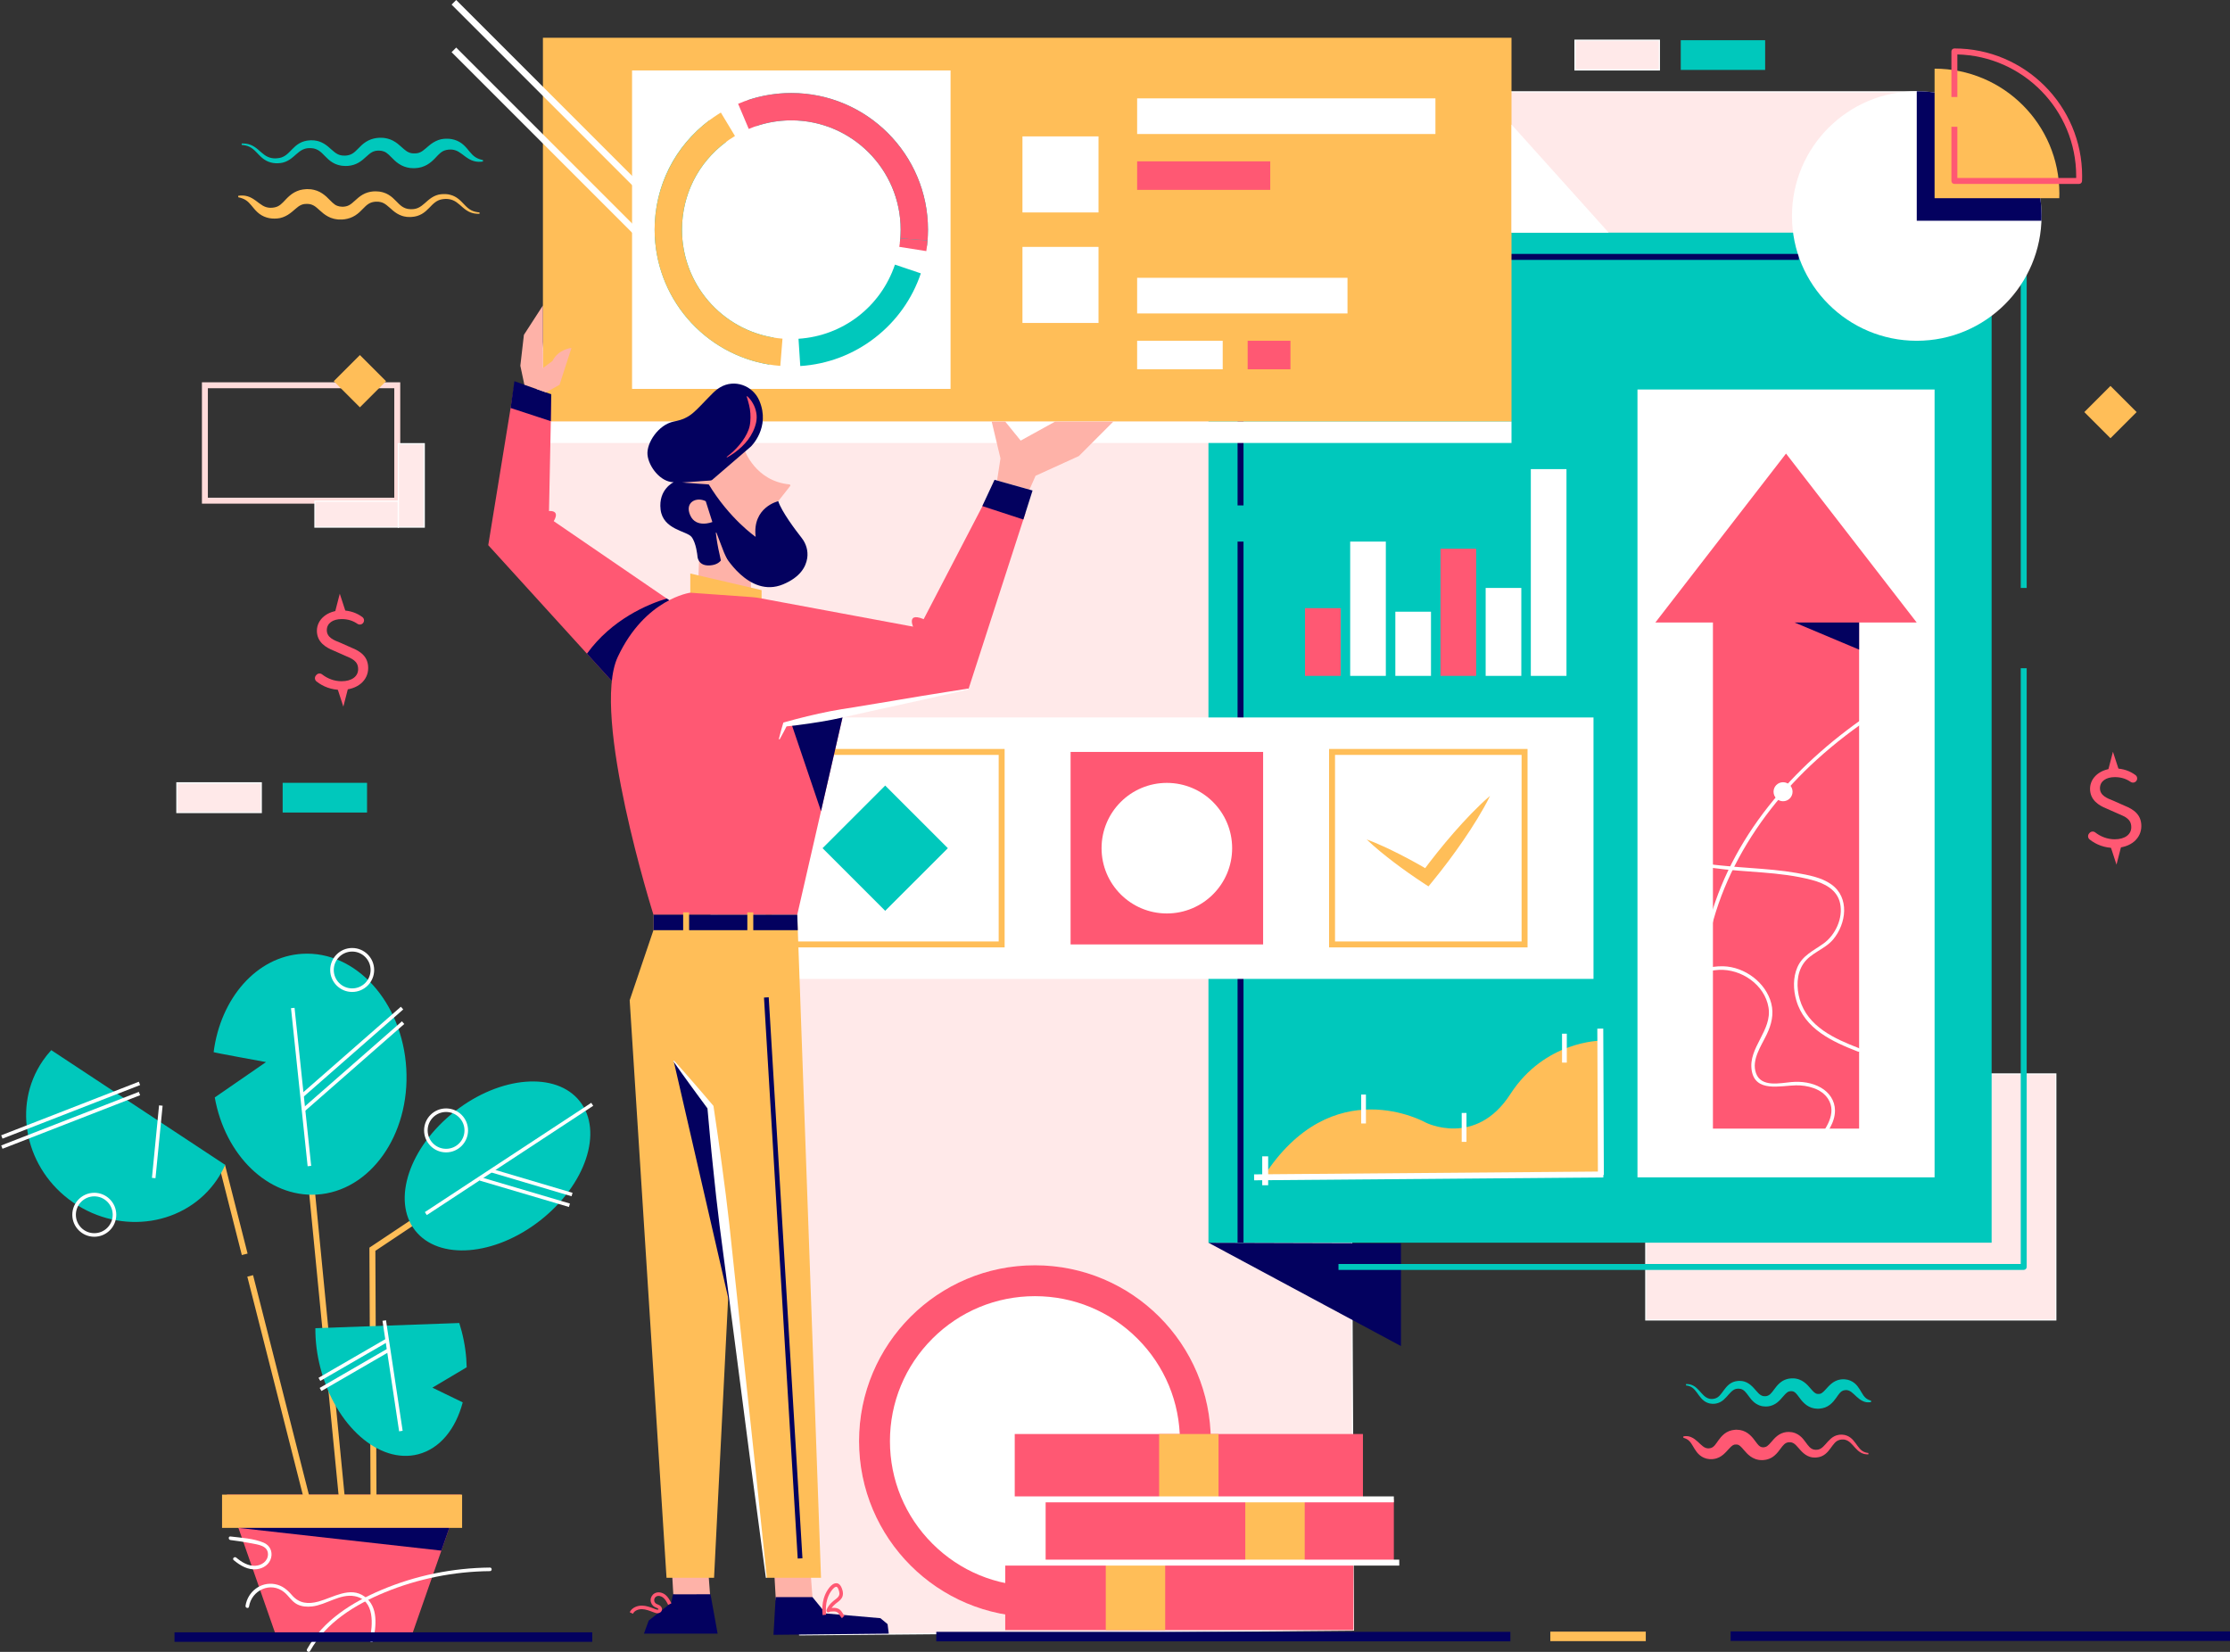 <svg width="864" height="640" viewBox="0 0 864 640" fill="none" xmlns="http://www.w3.org/2000/svg">
<rect x="0" y="0" width="864" height="640" fill="#333333" stroke="none"/>
<g clip-path="url(#clip0_103_247)">
<path d="M159.776 632.938H106.677L87.872 579.072H178.581L159.776 632.938Z" fill="#FF5873"/>
<path d="M96.473 622.491C97.459 616.083 104.872 612.62 110.121 616.884C111.917 618.343 113.004 620.466 115.112 621.561C116.908 622.491 118.976 622.62 120.951 622.395C126.458 621.755 131.781 617.353 137.454 618.431C145.359 619.931 144.425 629.572 143.246 635.396C143.071 636.266 144.402 636.635 144.577 635.764C145.732 630.046 146.699 622.583 141.284 618.596C135.69 614.476 129.027 618.969 123.405 620.498C119.436 621.58 115.923 621.285 113.132 618.048C111.291 615.912 109.366 614.278 106.507 613.762C100.995 612.763 95.971 616.69 95.133 622.123C95 622.993 96.331 623.366 96.464 622.491H96.473Z" fill="white"/>
<path d="M120.141 639.664C126.348 628.559 137.629 621.663 149.099 616.939C162.015 611.621 175.865 608.859 189.826 608.721C190.715 608.712 190.715 607.331 189.826 607.34C175.405 607.478 161.085 610.388 147.796 616C136.336 620.838 125.17 627.836 118.953 638.969C118.521 639.747 119.713 640.442 120.146 639.664H120.141Z" fill="white"/>
<path d="M90.543 604.458C93.08 606.566 96.11 608.403 99.545 607.971C102.077 607.653 104.43 606.087 105.052 603.505C105.646 601.037 104.518 598.698 102.183 597.704C98.315 596.051 93.434 595.793 89.286 595.291C88.406 595.185 88.411 596.567 89.286 596.672C92.025 597.004 94.751 597.423 97.463 597.952C99.978 598.445 103.818 598.841 103.827 602.179C103.831 604.84 101.382 606.525 98.914 606.645C96.087 606.783 93.609 605.213 91.519 603.477C90.842 602.911 89.857 603.887 90.543 604.453V604.458Z" fill="white"/>
<path d="M796.508 416.093H637.652V511.394H796.508V416.093Z" fill="#FFE9E9"/>
<path d="M796.738 511.624H637.422V415.863H796.738V511.624ZM637.882 511.164H796.278V416.323H637.882V511.164Z" fill="white"/>
<path d="M155.066 195.132H78.235V148.117H155.071V195.132H155.066ZM80.533 192.831H152.764V150.419H80.538V192.831H80.533Z" fill="#FFDBDA"/>
<path d="M154.339 194.184H122.02V204.221H154.339V194.184Z" fill="#FFE9E9"/>
<path d="M154.569 204.455H121.789V193.958H154.569V204.455ZM122.25 203.995H154.108V194.419H122.25V203.995Z" fill="white"/>
<path d="M164.377 204.225V171.91H154.339V204.225H164.377Z" fill="#FFE9E9"/>
<path d="M164.607 204.455H154.108V171.68H164.607V204.455ZM154.569 203.995H164.146V172.141H154.569V203.995Z" fill="white"/>
<path d="M101.226 303.297H68.534V314.807H101.226V303.297Z" fill="#FFE9E9"/>
<path d="M101.456 315.037H68.304V303.067H101.456V315.037ZM68.764 314.577H100.996V303.527H68.764V314.577Z" fill="white"/>
<path d="M142.206 303.297H109.514V314.807H142.206V303.297Z" fill="#00C8BC"/>
<path d="M642.915 15.58H610.223V27.09H642.915V15.58Z" fill="#FFE9E9"/>
<path d="M643.145 27.32H609.992V15.35H643.145V27.32ZM610.453 26.859H642.684V15.81H610.453V26.859Z" fill="white"/>
<path d="M683.895 15.58H651.203V27.09H683.895V15.58Z" fill="#00C8BC"/>
<path d="M742.866 35.579H563.75V104.177H742.866V35.579Z" fill="#FFE9E9"/>
<path d="M743.096 104.408H563.52V35.349H743.096V104.408ZM563.98 103.947H742.635V35.809H563.98V103.947Z" fill="white"/>
<path d="M213.576 111.774L522.078 121.442L524.381 631.556L309.81 633.398L275.276 277.202L201.144 201.09L213.576 111.774Z" fill="#FFE9E9"/>
<path d="M309.603 633.633L309.585 633.421L275.06 277.303L200.904 201.173L213.383 111.539H213.59L522.313 121.221V121.442L524.616 631.787H524.385L309.603 633.633V633.633ZM201.388 201.012L275.497 277.096L275.507 277.174L310.022 633.163L524.151 631.326L521.848 121.663L213.774 112.009L201.388 201.007V201.012Z" fill="white"/>
<path d="M143.587 585.296L143.127 483.388L161.6 471.073L162.876 472.988L145.434 484.618L145.89 585.282L143.587 585.296Z" fill="#FFBE58"/>
<path d="M468.205 481.469L542.798 521.523V481.699L468.205 481.469Z" fill="#03015F"/>
<path d="M121.502 456.262L119.211 456.485L131.649 584.012L133.941 583.788L121.502 456.262Z" fill="#FFBE58"/>
<path d="M98.052 494.053L95.82 494.62L119.012 585.794L121.244 585.227L98.052 494.053Z" fill="#FFBE58"/>
<path d="M87.166 451.249L84.935 451.817L93.695 486.258L95.927 485.69L87.166 451.249Z" fill="#FFBE58"/>
<path d="M122.669 462.832C103.813 463.946 87.191 447.565 83.208 425.19L103.067 411.489C103.067 411.489 82.807 407.806 82.77 407.645C85.436 386.807 99.397 370.583 117.152 369.538C137.864 368.314 155.89 388.207 157.41 413.971C158.934 439.734 143.38 461.612 122.669 462.832V462.832Z" fill="#00C8BC"/>
<path d="M209.307 472.844C226.932 459.031 233.809 438.38 224.668 426.719C215.526 415.058 193.828 416.803 176.204 430.615C158.579 444.428 151.701 465.079 160.843 476.74C169.984 488.401 191.682 486.656 209.307 472.844Z" fill="#00C8BC"/>
<path d="M167.531 537.636L179.277 543.332C176.579 553.589 170.487 561.25 162.015 563.446C146.898 567.359 129.94 552.378 124.138 529.985C122.775 524.722 122.149 519.52 122.19 514.589L177.946 512.587C178.283 513.641 178.596 514.718 178.877 515.809C180.106 520.551 180.732 525.243 180.815 529.736L167.531 537.636V537.636Z" fill="#00C8BC"/>
<path d="M87.255 451.322C86.362 453.339 85.275 455.291 83.991 457.169C71.927 474.77 47.058 478.702 28.442 465.949C9.826 453.196 4.517 428.588 16.581 410.983C17.584 409.514 18.68 408.142 19.859 406.867L87.255 451.322Z" fill="#00C8BC"/>
<path d="M400.98 626.492C438.616 626.492 469.127 595.986 469.127 558.354C469.127 520.722 438.616 490.216 400.98 490.216C363.343 490.216 332.833 520.722 332.833 558.354C332.833 595.986 363.343 626.492 400.98 626.492Z" fill="white"/>
<path d="M400.98 502.186C415.986 502.186 430.09 508.029 440.703 518.636C451.312 529.243 457.155 543.35 457.155 558.354C457.155 573.358 451.312 587.46 440.703 598.072C430.094 608.68 415.986 614.522 400.98 614.522C385.974 614.522 371.87 608.68 361.257 598.072C350.648 587.465 344.805 573.358 344.805 558.354C344.805 543.35 350.648 529.248 361.257 518.636C371.866 508.029 385.974 502.186 400.98 502.186ZM400.98 490.216C363.343 490.216 332.833 520.722 332.833 558.354C332.833 595.987 363.343 626.492 400.98 626.492C438.617 626.492 469.127 595.987 469.127 558.354C469.127 520.722 438.617 490.216 400.98 490.216Z" fill="#FF5873"/>
<path d="M299.455 600.25L300.602 620.047H314.876L313.388 600.25H299.455Z" fill="#FEB2A8"/>
<path d="M259.855 600.25L261.002 620.047H275.276L273.789 600.25H259.855Z" fill="#FEB2A8"/>
<path d="M784.075 492.016H518.588V489.714H782.924V258.897H785.226V490.865C785.226 491.501 784.71 492.016 784.075 492.016V492.016Z" fill="#00C8BC"/>
<path d="M481.789 481.469H479.486V99.532C479.486 98.897 480.002 98.381 480.637 98.381H784.075C784.71 98.381 785.226 98.897 785.226 99.532V227.793H782.924V100.683H481.789V481.469Z" fill="#00C8BC"/>
<path d="M771.643 90.135H468.205V481.469H771.643V90.135Z" fill="#00C8BC"/>
<path d="M481.789 195.823H479.486V99.532C479.486 98.897 480.002 98.381 480.637 98.381H696.948V100.683H481.789V195.823V195.823Z" fill="#03015F"/>
<path d="M481.789 209.837H479.486V481.469H481.789V209.837Z" fill="#03015F"/>
<path d="M617.392 277.975H275.276V379.262H617.392V277.975Z" fill="white"/>
<path d="M389.238 367.061H296.688V290.176H389.238V367.061ZM298.99 364.759H386.936V292.478H298.99V364.759Z" fill="#FFBE58"/>
<path d="M585.621 14.631H210.353V163.338H585.621V14.631Z" fill="#FFBE58"/>
<path d="M368.288 27.292H244.887V150.677H368.288V27.292Z" fill="white"/>
<path d="M585.621 163.338H197.921V171.625H585.621V163.338Z" fill="white"/>
<path d="M591.837 367.061H514.941V290.176H591.837V367.061ZM517.244 364.759H589.535V292.478H517.244V364.759Z" fill="#FFBE58"/>
<path d="M489.386 291.327H414.793V365.91H489.386V291.327Z" fill="#FF5873"/>
<path d="M367.236 328.62L342.963 304.351L318.69 328.62L342.963 352.89L367.236 328.62Z" fill="#00C8BC"/>
<path d="M749.542 150.907H634.429V456.147H749.542V150.907Z" fill="white"/>
<path d="M260.887 233.653L239.822 266.926L227.403 253.266L189.172 211.219L199.302 149.066L213.576 155.051L212.655 200.63L258.313 231.89L260.887 233.653Z" fill="#FF5873"/>
<path d="M260.887 233.654L239.822 266.926L227.403 253.266C237.045 239.947 250.859 234.165 258.313 231.89L260.887 233.654Z" fill="#03015F"/>
<path d="M197.833 158.071L213.415 163.181L213.576 152.749L199.302 147.685L197.833 158.071Z" fill="#03015F"/>
<path d="M93.665 55.588C94.806 55.565 95.99 55.689 97.095 56.122C98.209 56.545 99.181 57.259 100.046 57.996C100.912 58.737 101.709 59.501 102.565 60.09C103.417 60.684 104.338 61.08 105.309 61.246C106.276 61.439 107.326 61.361 108.284 61.195C109.256 61.025 110.103 60.597 110.881 60.012C111.664 59.427 112.377 58.658 113.174 57.839C113.971 57.024 114.887 56.149 116.043 55.5C117.189 54.846 118.534 54.46 119.814 54.395L120.297 54.354C120.458 54.345 120.619 54.354 120.785 54.358C121.112 54.368 121.434 54.377 121.761 54.395L122.751 54.561C122.917 54.584 123.083 54.626 123.244 54.681L123.732 54.833C125.035 55.261 126.196 56.03 127.13 56.812C128.074 57.6 128.857 58.378 129.621 58.953C130.381 59.538 131.099 59.943 131.901 60.123C132.094 60.187 132.31 60.192 132.513 60.233C132.619 60.247 132.716 60.275 132.821 60.279H133.153C133.374 60.279 133.59 60.311 133.807 60.293L134.461 60.228C135.308 60.1 136.035 59.842 136.721 59.391C137.412 58.944 138.08 58.286 138.858 57.484C139.632 56.688 140.548 55.744 141.768 54.971C142.979 54.184 144.448 53.672 145.861 53.479L146.916 53.382C147.27 53.359 147.625 53.382 147.979 53.392L148.514 53.41C148.693 53.424 148.877 53.461 149.062 53.488C149.425 53.557 149.794 53.59 150.157 53.7C151.64 54.05 153.021 54.865 154.076 55.684C155.135 56.522 155.95 57.342 156.668 57.931C157.377 58.539 157.981 58.893 158.602 59.119L158.837 59.202L158.952 59.248L159.081 59.271C159.256 59.298 159.426 59.335 159.597 59.381C159.979 59.386 160.361 59.469 160.748 59.427C161.549 59.427 162.18 59.285 162.82 58.99C163.464 58.709 164.141 58.207 164.943 57.508C165.748 56.831 166.678 55.947 167.889 55.201C169.087 54.46 170.569 53.884 171.987 53.788C173.401 53.677 174.732 53.746 176.095 54.165C177.444 54.561 178.701 55.312 179.649 56.191C180.612 57.066 181.312 57.996 181.998 58.81C182.675 59.644 183.356 60.357 184.199 60.901C185.037 61.449 186.04 61.785 187.122 62.024V62.577C185.981 62.756 184.747 62.751 183.536 62.392C182.32 62.052 181.233 61.347 180.28 60.661C179.332 59.961 178.494 59.271 177.669 58.797C176.845 58.318 176.062 58.065 175.234 57.972C175.022 57.963 174.824 57.926 174.607 57.931L173.954 57.963C173.737 57.954 173.525 58.019 173.314 58.046C173.106 58.088 172.881 58.092 172.697 58.17C171.895 58.364 171.283 58.723 170.643 59.234C170.007 59.75 169.358 60.459 168.552 61.315C167.742 62.153 166.72 63.133 165.385 63.884C164.722 64.266 163.989 64.538 163.253 64.772C162.884 64.86 162.511 64.938 162.138 65.012C161.765 65.086 161.411 65.09 161.042 65.127L160.495 65.164C160.31 65.173 160.131 65.155 159.947 65.15C159.583 65.132 159.219 65.113 158.851 65.086C158.096 64.961 157.345 64.823 156.613 64.533C155.135 63.999 153.864 63.065 152.916 62.194C151.958 61.31 151.249 60.491 150.586 59.906C149.932 59.308 149.375 58.907 148.693 58.677C148.532 58.599 148.339 58.58 148.159 58.525C148.067 58.502 147.979 58.47 147.883 58.451L147.579 58.419C147.376 58.401 147.174 58.355 146.971 58.355H146.359C145.562 58.41 144.853 58.566 144.158 58.944C143.458 59.317 142.744 59.925 141.92 60.68C141.1 61.425 140.138 62.323 138.909 63.028C137.684 63.746 136.243 64.156 134.875 64.271L133.857 64.308C133.517 64.312 133.181 64.266 132.844 64.243L132.338 64.197C132.168 64.174 131.997 64.128 131.827 64.096C131.486 64.013 131.145 63.967 130.809 63.843C129.446 63.442 128.226 62.632 127.273 61.798C126.315 60.956 125.574 60.095 124.842 59.409C124.114 58.714 123.41 58.194 122.609 57.862L122.305 57.742C122.208 57.696 122.102 57.66 121.992 57.641L121.342 57.484L120.647 57.416C120.532 57.406 120.417 57.383 120.297 57.383L119.947 57.392C118.994 57.374 118.124 57.572 117.304 57.959C116.475 58.341 115.697 58.949 114.878 59.671C114.063 60.385 113.192 61.209 112.133 61.886C111.084 62.558 109.831 63.06 108.583 63.18C107.345 63.304 106.115 63.285 104.909 62.945C103.707 62.632 102.579 62.019 101.667 61.255C100.742 60.495 99.996 59.639 99.227 58.861C98.467 58.083 97.671 57.379 96.722 56.914C95.783 56.444 94.724 56.223 93.642 56.145V55.592L93.665 55.588Z" fill="#00C8BC"/>
<path d="M185.756 82.843C184.614 82.866 183.43 82.742 182.325 82.309C181.211 81.885 180.239 81.172 179.374 80.435C178.508 79.694 177.712 78.93 176.855 78.34C176.003 77.746 175.082 77.35 174.111 77.185C173.144 76.991 172.094 77.07 171.136 77.235C170.165 77.406 169.318 77.834 168.539 78.419C167.757 79.003 167.043 79.772 166.246 80.592C165.45 81.406 164.533 82.281 163.378 82.93C162.231 83.584 160.887 83.971 159.607 84.035L159.123 84.077C158.962 84.086 158.801 84.077 158.635 84.072C158.308 84.063 157.986 84.054 157.659 84.035L156.669 83.87C156.503 83.847 156.337 83.805 156.176 83.75L155.688 83.598C154.385 83.17 153.225 82.401 152.29 81.618C151.346 80.831 150.563 80.053 149.799 79.478C149.039 78.893 148.321 78.488 147.52 78.308C147.326 78.244 147.11 78.239 146.907 78.198C146.802 78.184 146.705 78.156 146.599 78.151H146.267C146.046 78.151 145.83 78.119 145.614 78.138L144.96 78.202C144.112 78.331 143.385 78.589 142.699 79.04C142.008 79.487 141.341 80.145 140.562 80.946C139.789 81.743 138.873 82.686 137.652 83.46C136.441 84.247 134.972 84.758 133.559 84.951L132.504 85.053C132.15 85.076 131.795 85.053 131.441 85.044L130.907 85.025C130.727 85.011 130.543 84.975 130.359 84.947C129.995 84.878 129.627 84.846 129.263 84.735C127.78 84.385 126.399 83.57 125.344 82.751C124.285 81.913 123.47 81.093 122.752 80.504C122.043 79.896 121.44 79.542 120.818 79.316L120.583 79.234L120.468 79.187L120.339 79.164C120.164 79.137 119.994 79.1 119.824 79.054C119.441 79.049 119.059 78.966 118.673 79.008C117.871 79.008 117.241 79.151 116.6 79.445C115.956 79.726 115.279 80.228 114.478 80.928C113.672 81.605 112.742 82.488 111.531 83.234C110.334 83.975 108.851 84.551 107.433 84.648C106.019 84.758 104.689 84.689 103.326 84.27C101.977 83.874 100.72 83.124 99.771 82.244C98.809 81.37 98.109 80.44 97.423 79.625C96.746 78.791 96.064 78.078 95.222 77.535C94.384 76.987 93.38 76.651 92.298 76.411V75.859C93.44 75.679 94.674 75.684 95.885 76.043C97.1 76.384 98.187 77.088 99.14 77.774C100.089 78.474 100.927 79.164 101.751 79.639C102.575 80.117 103.358 80.371 104.187 80.463C104.399 80.472 104.597 80.509 104.813 80.504L105.467 80.472C105.683 80.481 105.895 80.417 106.107 80.389C106.314 80.348 106.54 80.343 106.724 80.265C107.525 80.071 108.142 79.712 108.777 79.201C109.413 78.686 110.062 77.977 110.868 77.12C111.678 76.282 112.7 75.302 114.036 74.551C114.699 74.169 115.431 73.897 116.168 73.663C116.536 73.575 116.909 73.497 117.282 73.423C117.655 73.35 118.009 73.345 118.378 73.308L118.926 73.271C119.11 73.262 119.29 73.281 119.474 73.285C119.837 73.304 120.201 73.322 120.57 73.35C121.325 73.474 122.075 73.612 122.807 73.902C124.285 74.436 125.556 75.371 126.505 76.241C127.463 77.125 128.172 77.944 128.835 78.529C129.489 79.128 130.046 79.528 130.727 79.758C130.888 79.837 131.082 79.855 131.261 79.91C131.353 79.933 131.441 79.966 131.538 79.984L131.841 80.016C132.044 80.034 132.247 80.081 132.449 80.081H133.062C133.858 80.025 134.567 79.869 135.263 79.491C135.962 79.118 136.676 78.511 137.5 77.756C138.32 77.01 139.282 76.112 140.512 75.408C141.737 74.689 143.178 74.28 144.545 74.165L145.563 74.128C145.904 74.123 146.24 74.169 146.576 74.192L147.082 74.238C147.253 74.261 147.423 74.307 147.593 74.34C147.934 74.422 148.275 74.468 148.611 74.593C149.974 74.993 151.194 75.803 152.147 76.637C153.105 77.479 153.846 78.34 154.579 79.026C155.306 79.722 156.011 80.242 156.812 80.573L157.116 80.693C157.212 80.739 157.318 80.776 157.429 80.794L158.078 80.951L158.773 81.02C158.888 81.029 159.003 81.052 159.123 81.052L159.473 81.043C160.426 81.061 161.297 80.863 162.116 80.477C162.945 80.094 163.723 79.487 164.543 78.764C165.358 78.05 166.228 77.226 167.287 76.549C168.337 75.877 169.589 75.375 170.837 75.256C172.076 75.131 173.305 75.15 174.511 75.49C175.713 75.803 176.841 76.416 177.753 77.18C178.679 77.94 179.424 78.796 180.193 79.574C180.953 80.352 181.75 81.057 182.698 81.522C183.638 81.991 184.697 82.212 185.779 82.295V82.847L185.756 82.843Z" fill="#FFBE58"/>
<path d="M653.251 536.237C654.214 536.205 655.222 536.393 656.097 536.881C656.976 537.36 657.695 538.06 658.33 538.751C658.961 539.446 659.541 540.15 660.172 540.721C660.798 541.297 661.475 541.711 662.203 541.895L662.755 542.001L663.331 542.01C663.519 542.033 663.708 541.973 663.897 541.955C664.086 541.932 664.275 541.914 664.44 541.84C665.145 541.646 665.743 541.26 666.282 540.68C666.83 540.109 667.323 539.395 667.88 538.635C668.442 537.88 669.068 537.052 669.97 536.338C670.21 536.172 670.44 535.997 670.693 535.846C670.96 535.712 671.227 535.579 671.504 535.45C672.07 535.256 672.655 535.081 673.235 535.049L673.672 535.003C673.82 534.994 673.967 535.008 674.11 535.012C674.405 535.031 674.699 535.026 674.994 535.077C675.293 535.137 675.593 535.206 675.887 535.279C676.177 535.371 676.463 535.5 676.744 535.62C677.858 536.154 678.714 536.96 679.405 537.696C680.096 538.442 680.662 539.156 681.219 539.713C681.767 540.279 682.278 540.629 682.785 540.795C682.904 540.864 683.047 540.864 683.176 540.896L683.374 540.942C683.443 540.951 683.522 540.942 683.595 540.942C683.743 540.937 683.89 540.965 684.033 540.947C684.18 540.924 684.323 540.901 684.465 540.887C685.004 540.763 685.423 540.542 685.884 540.123C686.344 539.708 686.818 539.087 687.362 538.35C687.91 537.609 688.54 536.739 689.48 535.91C689.696 535.698 689.968 535.505 690.244 535.316L690.654 535.035L691.114 534.8C691.427 534.649 691.736 534.487 692.072 534.405C692.404 534.312 692.744 534.188 693.071 534.147C693.403 534.101 693.734 534.064 694.066 534.032C694.397 534.004 694.734 534.041 695.07 534.05C695.24 534.064 695.406 534.064 695.576 534.087L696.096 534.193C696.442 534.271 696.792 534.34 697.119 534.487C698.477 534.98 699.573 535.882 700.346 536.679C701.12 537.494 701.709 538.235 702.225 538.792C702.732 539.363 703.16 539.69 703.482 539.851C703.57 539.879 703.643 539.929 703.726 539.961C703.818 539.971 703.901 539.998 703.989 540.03C704.081 540.054 704.205 540.044 704.306 540.063C704.417 540.09 704.523 540.081 704.633 540.072C705.098 540.058 705.37 540.017 705.775 539.763C706.19 539.524 706.696 539.036 707.281 538.387C707.879 537.752 708.538 536.946 709.468 536.163C709.717 535.97 709.965 535.781 710.218 535.597C710.504 535.422 710.794 535.256 711.084 535.095C711.388 534.948 711.72 534.828 712.037 534.713C712.355 534.589 712.7 534.552 713.027 534.483C713.363 534.405 713.686 534.4 714.003 534.395C714.326 534.395 714.643 534.363 714.961 534.428C715.279 534.474 715.592 534.524 715.9 534.579C716.214 534.667 716.527 534.777 716.831 534.883C718.06 535.371 719.032 536.237 719.69 537.084C720.367 537.936 720.823 538.778 721.279 539.538C721.716 540.307 722.167 540.974 722.738 541.518C723.305 542.061 724.05 542.438 724.93 542.669V543.221C724.446 543.285 723.94 543.368 723.42 543.299L723.024 543.262L722.641 543.161C722.384 543.092 722.117 543.028 721.877 542.903C720.873 542.484 720.049 541.785 719.326 541.135C718.613 540.472 717.977 539.833 717.36 539.372C716.743 538.907 716.181 538.668 715.647 538.599C715.509 538.594 715.376 538.58 715.242 538.566C715.095 538.585 714.947 538.599 714.805 538.608C714.662 538.599 714.524 538.663 714.386 538.686C714.247 538.714 714.109 538.737 714.003 538.801C713.534 538.995 713.202 539.243 712.783 539.736C712.369 540.215 711.913 540.882 711.356 541.674C710.785 542.452 710.09 543.382 709.017 544.229C708.731 544.432 708.446 544.634 708.142 544.819C707.815 544.984 707.483 545.145 707.147 545.293C706.457 545.532 705.729 545.721 705.043 545.758L704.518 545.799C704.343 545.808 704.168 545.785 703.993 545.781C703.643 545.753 703.298 545.744 702.943 545.68C702.584 545.601 702.225 545.509 701.87 545.408C701.521 545.288 701.184 545.122 700.848 544.97C699.531 544.285 698.61 543.308 697.924 542.489C697.238 541.651 696.746 540.901 696.29 540.348C695.843 539.777 695.493 539.464 695.139 539.271C695.056 539.197 694.95 539.183 694.853 539.142C694.803 539.124 694.752 539.101 694.706 539.078C694.651 539.059 694.586 539.059 694.526 539.05C694.402 539.036 694.282 538.99 694.153 538.99C694.029 538.99 693.9 538.99 693.771 538.99C693.301 539.031 692.906 539.137 692.417 539.483C691.939 539.828 691.404 540.403 690.815 541.099C690.216 541.798 689.53 542.627 688.573 543.387C687.624 544.151 686.326 544.74 685.046 544.888C684.733 544.911 684.415 544.929 684.102 544.938C683.789 544.947 683.475 544.892 683.167 544.865C683.01 544.846 682.858 544.832 682.702 544.805L682.232 544.68C681.919 544.588 681.606 544.515 681.316 544.358C680.11 543.843 679.17 542.972 678.498 542.176C677.821 541.366 677.305 540.588 676.794 539.938C676.288 539.289 675.8 538.787 675.275 538.474C675.137 538.41 675.008 538.327 674.87 538.267C674.722 538.226 674.575 538.18 674.428 538.124C674.276 538.083 674.105 538.083 673.94 538.051C673.857 538.042 673.774 538.019 673.691 538.019L673.442 538.028C672.761 538.028 672.171 538.18 671.587 538.571C670.997 538.949 670.422 539.533 669.828 540.205C669.229 540.873 668.607 541.633 667.811 542.323C667.033 543.023 665.974 543.599 664.878 543.783C664.606 543.856 664.334 543.866 664.063 543.875C663.791 543.875 663.524 543.921 663.252 543.87L662.451 543.769C662.189 543.7 661.926 543.617 661.668 543.539C660.637 543.166 659.781 542.471 659.127 541.734C658.464 540.993 657.948 540.21 657.414 539.487C656.884 538.764 656.327 538.092 655.637 537.609C654.95 537.121 654.122 536.858 653.242 536.785V536.232L653.251 536.237Z" fill="#00C8BC"/>
<path d="M723.886 563.492C722.923 563.524 721.915 563.336 721.04 562.848C720.16 562.369 719.442 561.669 718.807 560.978C718.176 560.283 717.596 559.579 716.965 559.008C716.339 558.432 715.662 558.018 714.934 557.834L714.382 557.728L713.806 557.719C713.617 557.696 713.429 557.756 713.24 557.774C713.051 557.797 712.862 557.815 712.697 557.885C711.992 558.078 711.393 558.465 710.855 559.045C710.307 559.616 709.814 560.329 709.257 561.089C708.695 561.844 708.069 562.673 707.167 563.386C706.927 563.552 706.697 563.727 706.444 563.879C706.177 564.012 705.91 564.146 705.633 564.275C705.067 564.468 704.482 564.643 703.902 564.675L703.465 564.721C703.317 564.731 703.17 564.717 703.027 564.712C702.732 564.694 702.438 564.698 702.143 564.648C701.844 564.588 701.544 564.519 701.25 564.445C700.96 564.353 700.674 564.224 700.393 564.104C699.279 563.57 698.423 562.765 697.732 562.028C697.041 561.282 696.475 560.569 695.918 560.012C695.37 559.445 694.859 559.095 694.352 558.93C694.232 558.861 694.09 558.861 693.961 558.828L693.763 558.782C693.694 558.773 693.615 558.782 693.542 558.782C693.394 558.787 693.247 558.759 693.104 558.782C692.957 558.805 692.814 558.828 692.672 558.842C692.133 558.966 691.714 559.187 691.253 559.606C690.793 560.021 690.319 560.642 689.775 561.379C689.227 562.12 688.597 562.99 687.657 563.819C687.441 564.031 687.169 564.224 686.893 564.413L686.483 564.694L686.023 564.929C685.71 565.08 685.401 565.242 685.065 565.324C684.733 565.417 684.393 565.541 684.066 565.582C683.734 565.628 683.403 565.665 683.071 565.697C682.74 565.725 682.403 565.688 682.067 565.679C681.897 565.665 681.731 565.665 681.561 565.642L681.041 565.536C680.695 565.458 680.345 565.389 680.018 565.242C678.66 564.749 677.564 563.847 676.791 563.05C676.017 562.235 675.428 561.494 674.912 560.937C674.405 560.366 673.977 560.039 673.655 559.878C673.567 559.85 673.494 559.8 673.411 559.768C673.319 559.758 673.236 559.731 673.148 559.698C673.056 559.675 672.932 559.685 672.831 559.666C672.72 559.639 672.614 559.648 672.504 559.657C672.039 559.671 671.767 559.712 671.362 559.965C670.947 560.205 670.441 560.693 669.856 561.342C669.258 561.977 668.599 562.783 667.669 563.566C667.42 563.759 667.172 563.948 666.918 564.132C666.633 564.307 666.343 564.473 666.053 564.634C665.749 564.781 665.417 564.901 665.1 565.016C664.782 565.14 664.437 565.177 664.11 565.246C663.774 565.324 663.451 565.329 663.134 565.334C662.811 565.334 662.494 565.366 662.176 565.301C661.858 565.255 661.545 565.205 661.236 565.15C660.923 565.062 660.61 564.952 660.306 564.846C659.077 564.358 658.105 563.492 657.447 562.645C656.77 561.793 656.314 560.951 655.858 560.191C655.421 559.422 654.97 558.755 654.399 558.211C653.832 557.664 653.086 557.291 652.207 557.06V556.508C652.691 556.443 653.197 556.361 653.717 556.43L654.113 556.467L654.495 556.568C654.753 556.637 655.02 556.701 655.26 556.826C656.264 557.245 657.088 557.944 657.811 558.594C658.524 559.257 659.16 559.896 659.777 560.357C660.394 560.822 660.956 561.061 661.49 561.13C661.632 561.135 661.761 561.149 661.895 561.163C662.042 561.144 662.19 561.13 662.332 561.121C662.475 561.13 662.613 561.066 662.751 561.043C662.89 561.015 663.028 560.992 663.134 560.928C663.603 560.734 663.935 560.486 664.354 559.993C664.768 559.514 665.224 558.847 665.781 558.055C666.352 557.277 667.047 556.347 668.12 555.5C668.406 555.297 668.691 555.095 668.995 554.91C669.322 554.745 669.654 554.584 669.99 554.436C670.68 554.197 671.408 554.008 672.094 553.971L672.619 553.93C672.794 553.921 672.969 553.944 673.144 553.948C673.494 553.976 673.839 553.985 674.194 554.049C674.553 554.128 674.912 554.22 675.266 554.321C675.616 554.441 675.953 554.607 676.289 554.758C677.606 555.444 678.526 556.42 679.213 557.24C679.899 558.078 680.391 558.828 680.847 559.381C681.294 559.952 681.644 560.265 681.998 560.458C682.081 560.532 682.187 560.546 682.284 560.587C682.334 560.605 682.385 560.628 682.431 560.651C682.486 560.67 682.551 560.67 682.611 560.679C682.735 560.693 682.855 560.739 682.984 560.739C683.108 560.739 683.237 560.739 683.366 560.739C683.835 560.697 684.231 560.592 684.72 560.246C685.198 559.901 685.733 559.326 686.322 558.63C686.921 557.931 687.607 557.102 688.564 556.342C689.513 555.578 690.811 554.989 692.091 554.841C692.404 554.818 692.722 554.8 693.035 554.791C693.348 554.781 693.662 554.837 693.97 554.864C694.127 554.883 694.279 554.897 694.435 554.924L694.905 555.048C695.218 555.141 695.531 555.214 695.821 555.371C697.027 555.886 697.967 556.757 698.639 557.553C699.316 558.363 699.832 559.141 700.343 559.791C700.849 560.44 701.337 560.941 701.862 561.255C702 561.319 702.129 561.402 702.267 561.462C702.415 561.503 702.562 561.549 702.709 561.604C702.861 561.646 703.032 561.646 703.197 561.678C703.28 561.687 703.363 561.71 703.446 561.71L703.695 561.701C704.376 561.701 704.966 561.549 705.55 561.158C706.14 560.78 706.715 560.196 707.309 559.523C707.908 558.856 708.529 558.096 709.326 557.406C710.104 556.706 711.163 556.13 712.259 555.946C712.531 555.873 712.802 555.863 713.074 555.854C713.346 555.854 713.613 555.808 713.885 555.859L714.686 555.96C714.948 556.029 715.211 556.112 715.468 556.19C716.5 556.563 717.356 557.258 718.01 557.995C718.673 558.736 719.189 559.519 719.723 560.242C720.253 560.965 720.81 561.637 721.5 562.12C722.186 562.608 723.015 562.871 723.895 562.944V563.497L723.886 563.492Z" fill="#FF5873"/>
<path d="M742.635 132.031C769.336 132.031 790.982 110.388 790.982 83.69C790.982 56.992 769.336 35.349 742.635 35.349C715.933 35.349 694.287 56.992 694.287 83.69C694.287 110.388 715.933 132.031 742.635 132.031Z" fill="white"/>
<path d="M790.982 83.69C790.982 84.307 790.968 84.924 790.945 85.532H742.635V35.349C769.336 35.349 790.982 56.992 790.982 83.69Z" fill="#03015F"/>
<path d="M797.888 74.943C797.888 75.559 797.875 76.176 797.852 76.784H749.541V26.601C776.243 26.601 797.888 48.245 797.888 74.943Z" fill="#FFBE58"/>
<path d="M805.523 71.26H757.213C756.577 71.26 756.062 70.744 756.062 70.109V49.115H758.364V68.957H804.404C804.404 68.723 804.409 68.493 804.409 68.267C804.409 42.632 783.859 21.703 758.364 21.091V37.586H756.062V19.926C756.062 19.29 756.577 18.775 757.213 18.775C784.508 18.775 806.711 40.975 806.711 68.267C806.711 68.865 806.697 69.478 806.674 70.15C806.651 70.767 806.145 71.26 805.523 71.26Z" fill="#FF5873"/>
<path d="M585.621 90.135H623.281L585.621 48.24V90.135Z" fill="white"/>
<path d="M253.175 354.401V360.386L243.966 387.549L258.24 611.299H276.658L286.788 410.108V354.401H253.175Z" fill="#FFBE58"/>
<path d="M261.002 411.029L286.069 519.911L280.341 411.029H261.002Z" fill="#03015F"/>
<path d="M296.917 611.299H318.098L308.889 354.401H278.039L261.002 411.029L275.276 428.984L296.917 611.299Z" fill="#FFBE58"/>
<path d="M273.314 100.123L275.099 98.338L176.745 -0.002L174.961 1.782L273.314 100.123Z" fill="white"/>
<path d="M273.316 118.554L275.101 116.77L176.747 18.429L174.963 20.213L273.316 118.554Z" fill="white"/>
<path d="M864.001 632.077H670.523V635.76H864.001V632.077Z" fill="#03015F"/>
<path d="M637.651 632.159H600.668V635.843H637.651V632.159Z" fill="#FFBE58"/>
<path d="M585.183 632.242H362.762V635.926H585.183V632.242Z" fill="#03015F"/>
<path d="M229.461 632.431H67.612V636.114H229.461V632.431Z" fill="#03015F"/>
<path d="M300.528 618.776H314.779L319.941 625.111L341.121 626.953L343.884 629.254L344.344 632.938L299.681 633.398L300.528 618.776Z" fill="#03015F"/>
<path d="M260.726 617.671C260.542 617.745 275.276 617.671 275.276 617.671L278.039 632.938H249.491L251.333 627.873L260.082 620.967L260.726 617.671Z" fill="#03015F"/>
<path d="M179.041 579.072H86.03V591.963H179.041V579.072Z" fill="#FFBE58"/>
<path d="M92.376 591.963L171.007 600.779L174.083 591.963H92.376Z" fill="#03015F"/>
<path d="M720.303 235.159H663.667V437.271H720.303V235.159Z" fill="#FF5873"/>
<path d="M691.985 175.732L641.358 241.186H742.612L691.985 175.732Z" fill="#FF5873"/>
<path d="M298.055 141.248C285.784 139.259 274.539 132.943 266.398 123.463C258.166 113.878 253.635 101.636 253.635 88.989C253.635 72.148 261.375 56.693 274.875 46.587L281.225 55.063C270.423 63.152 264.23 75.518 264.23 88.989C264.23 99.109 267.854 108.901 274.438 116.567C280.953 124.154 289.941 129.204 299.754 130.797L298.059 141.248H298.055Z" fill="#00C8BC"/>
<path d="M310.063 141.819L309.377 131.253C326.566 130.139 341.231 118.864 346.738 102.529L356.771 105.913C353.447 115.77 347.332 124.375 339.081 130.793C330.696 137.321 320.658 141.133 310.063 141.819Z" fill="#00C8BC"/>
<path d="M359.175 95.232L348.659 93.994C348.852 92.345 348.953 90.66 348.953 88.984C348.953 65.629 329.95 46.629 306.592 46.629C301.932 46.629 297.355 47.379 292.99 48.857L289.592 38.829C295.053 36.979 300.776 36.039 306.592 36.039C335.789 36.039 359.544 59.791 359.544 88.984C359.544 91.07 359.419 93.174 359.18 95.232H359.175Z" fill="#00C8BC"/>
<path d="M302.332 141.764C289.099 140.71 276.823 134.752 267.761 124.992C258.654 115.176 253.635 102.387 253.635 88.989C253.635 79.694 256.08 70.55 260.703 62.549C265.183 54.787 271.615 48.24 279.291 43.613L284.757 52.683C271.901 60.431 264.225 74.003 264.225 88.989C264.225 99.707 268.24 109.937 275.525 117.791C282.772 125.604 292.594 130.369 303.17 131.212L302.328 141.768L302.332 141.764Z" fill="#FFBE58"/>
<path d="M358.889 97.29L348.428 95.642C348.598 94.56 348.727 93.455 348.815 92.355L359.373 93.183C359.267 94.56 359.101 95.941 358.889 97.295V97.29Z" fill="#FF5873"/>
<path d="M359.378 93.179L348.82 92.35C348.907 91.236 348.954 90.103 348.954 88.984C348.954 65.629 329.951 46.629 306.592 46.629C300.869 46.629 295.325 47.747 290.103 49.957L285.978 40.206C292.507 37.444 299.446 36.044 306.592 36.044C335.789 36.044 359.544 59.796 359.544 88.989C359.544 90.384 359.489 91.797 359.378 93.183V93.179Z" fill="#FF5873"/>
<path d="M425.613 52.844H396.145V82.309H425.613V52.844Z" fill="white"/>
<path d="M425.613 95.66H396.145V125.125H425.613V95.66Z" fill="white"/>
<path d="M556.151 38.111H440.578V51.923H556.151V38.111Z" fill="white"/>
<path d="M492.149 62.512H440.578V73.561H492.149V62.512Z" fill="#FF5873"/>
<path d="M522.078 107.63H440.578V121.442H522.078V107.63Z" fill="white"/>
<path d="M473.731 132.031H440.578V143.081H473.731V132.031Z" fill="white"/>
<path d="M499.977 132.031H483.4V143.081H499.977V132.031Z" fill="#FF5873"/>
<path d="M528.065 555.592H393.152V580.913H528.065V555.592Z" fill="#FF5873"/>
<path d="M540.036 580.913H405.124V606.235H540.036V580.913Z" fill="#FF5873"/>
<path d="M524.381 606.235H389.469V631.556H524.381V606.235Z" fill="#FF5873"/>
<path d="M472.119 555.592H449.097V580.913H472.119V555.592Z" fill="#FFBE58"/>
<path d="M505.502 580.913H482.479V606.235H505.502V580.913Z" fill="#FFBE58"/>
<path d="M451.449 606.235H428.427V631.556H451.449V606.235Z" fill="#FFBE58"/>
<path d="M827.819 159.656L817.69 149.528L807.561 159.656L817.69 169.784L827.819 159.656Z" fill="#FFBE58"/>
<path d="M149.572 147.689L139.443 137.561L129.314 147.689L139.443 157.817L149.572 147.689Z" fill="#FFBE58"/>
<path d="M398.852 189.704L401.228 184.336L418.016 176.689L431.351 163.338H408.807L395.454 170.704L389.468 163.338H384.229L387.627 177.61L386.31 186.173L398.852 189.704Z" fill="#FEB2A8"/>
<path d="M211.532 152.026L216.799 149.07L221.404 134.798C221.404 134.798 216.339 135.259 214.037 139.862L210.353 142.611V118.339L202.986 129.734L201.604 141.704L203.161 149.07L211.532 152.026Z" fill="#FEB2A8"/>
<path d="M606.921 181.754H593.107V261.862H606.921V181.754Z" fill="white"/>
<path d="M589.424 227.793H575.61V261.862H589.424V227.793Z" fill="white"/>
<path d="M571.927 212.6H558.113V261.862H571.927V212.6Z" fill="#FF5873"/>
<path d="M554.43 237.001H540.616V261.862H554.43V237.001Z" fill="white"/>
<path d="M536.933 209.837H523.119V261.862H536.933V209.837Z" fill="white"/>
<path d="M519.436 235.619H505.622V261.862H519.436V235.619Z" fill="#FF5873"/>
<path d="M489.387 456.147L620.155 455.226V403.202C620.155 403.202 598.514 403.202 585.161 423.92C571.808 444.637 552.469 434.969 552.469 434.969C552.469 434.969 516.093 414.251 489.387 456.147Z" fill="#FFBE58"/>
<path d="M809.405 322.928L809.57 322.735C810.132 322.081 811.108 321.989 811.79 322.518C813.899 324.153 816.514 325.17 819.323 325.17C823.398 325.17 825.751 323.223 825.751 320.506C825.751 317.339 823.444 316.432 820.456 315.166L816.155 313.264C813.213 312.086 809.773 310.005 809.773 305.613C809.773 301.221 813.848 297.735 819.507 297.735C822.564 297.735 825.313 298.748 827.404 300.318C828.131 300.866 828.237 301.916 827.662 302.62C827.123 303.279 826.174 303.398 825.474 302.919C823.794 301.764 821.846 301.087 819.369 301.087C815.929 301.087 813.618 302.717 813.618 305.387C813.618 308.237 816.381 309.282 818.913 310.277L823.08 312.132C826.745 313.582 829.646 315.663 829.646 320.055C829.646 324.765 825.663 328.522 819.143 328.522C815.437 328.522 812.154 327.27 809.612 325.244C808.898 324.673 808.806 323.619 809.405 322.928Z" fill="#FF5873"/>
<path d="M822.072 327.044L820.023 335L817.472 327.191L822.072 327.044Z" fill="#FF5873"/>
<path d="M818.642 291.262L821.188 299.057L816.588 299.204L818.642 291.262Z" fill="#FF5873"/>
<path d="M122.411 261.696L122.576 261.503C123.138 260.849 124.114 260.757 124.796 261.286C126.905 262.921 129.52 263.938 132.329 263.938C136.404 263.938 138.757 261.991 138.757 259.274C138.757 256.107 136.45 255.2 133.461 253.934L129.161 252.032C126.218 250.854 122.779 248.773 122.779 244.381C122.779 239.988 126.854 236.503 132.513 236.503C135.57 236.503 138.319 237.516 140.41 239.086C141.137 239.634 141.243 240.684 140.667 241.388C140.129 242.046 139.18 242.166 138.48 241.687C136.8 240.532 134.852 239.855 132.375 239.855C128.935 239.855 126.624 241.485 126.624 244.155C126.624 247.005 129.386 248.05 131.919 249.044L136.086 250.9C139.751 252.35 142.652 254.431 142.652 258.823C142.652 263.533 138.669 267.29 132.149 267.29C128.442 267.29 125.159 266.037 122.618 264.012C121.904 263.441 121.812 262.387 122.411 261.696Z" fill="#FF5873"/>
<path d="M135.078 265.812L133.025 273.767L130.479 265.959L135.078 265.812Z" fill="#FF5873"/>
<path d="M131.643 230.03L134.194 237.825L129.594 237.972L131.643 230.03Z" fill="#FF5873"/>
<path d="M720.256 406.112C710.785 402.442 700.379 397.811 697.294 387.194C695.986 382.696 696 377.369 698.703 373.364C701.562 369.124 707.018 367.848 710.26 363.958C715.357 357.84 716.702 347.762 709.556 342.66C705.679 339.894 700.563 339.01 695.977 338.204C690.194 337.191 684.337 336.749 678.489 336.316C675.303 336.081 672.116 335.851 668.939 335.529C665.808 335.211 662.424 335.055 659.417 334.042C654.209 332.288 649.577 327.375 652.064 321.667C652.414 320.861 651.226 320.156 650.871 320.971C649.25 324.691 649.89 328.407 652.676 331.381C655.609 334.512 659.449 335.686 663.561 336.27C676.348 338.084 689.466 337.61 702.023 340.939C706.871 342.223 711.812 344.645 712.944 350.018C714.151 355.731 711.13 362.25 706.48 365.583C702.617 368.355 698.38 370.141 696.377 374.764C694.642 378.769 694.766 383.428 695.963 387.562C699.177 398.69 709.942 403.593 719.888 407.447C720.717 407.769 721.076 406.434 720.256 406.116V406.112Z" fill="white"/>
<path d="M704.846 442.888C707.733 439.278 710.984 435.061 710.951 430.199C710.928 426.415 708.723 423.243 705.5 421.401C702.078 419.445 697.934 418.878 694.053 419.233C689.614 419.638 682.366 421.36 680.359 415.821C678.48 410.637 682.413 405.205 684.526 400.744C686.345 396.918 687.349 392.935 686.262 388.736C684.158 380.62 675.957 374.612 667.692 374.372C657.18 374.068 647.971 381.172 642.533 389.657C642.049 390.408 643.247 391.103 643.725 390.352C648.611 382.738 656.618 376.251 665.979 375.767C674.612 375.325 683.725 381.49 685.194 390.316C686.69 399.284 677.288 405.812 678.678 414.684C680.041 423.381 689.821 420.596 695.848 420.504C700.287 420.434 705.693 421.76 708.262 425.724C711.877 431.3 707.337 437.575 703.874 441.903C703.326 442.589 704.298 443.574 704.85 442.879L704.846 442.888Z" fill="white"/>
<path d="M726.16 275.397C697.156 294.632 672.264 321.634 662.581 355.726C659.845 365.349 658.45 375.316 658.529 385.32C658.538 386.209 659.919 386.209 659.91 385.32C659.634 349.916 678.222 317.652 703.888 294.342C711.061 287.828 718.783 281.944 726.86 276.59C727.596 276.102 726.906 274.905 726.164 275.397H726.16Z" fill="white"/>
<path d="M690.834 310.433C692.868 310.433 694.518 308.784 694.518 306.75C694.518 304.716 692.868 303.067 690.834 303.067C688.8 303.067 687.15 304.716 687.15 306.75C687.15 308.784 688.8 310.433 690.834 310.433Z" fill="white"/>
<path d="M114.12 390.468L112.746 390.612L119.193 451.842L120.567 451.697L114.12 390.468Z" fill="white"/>
<path d="M155.319 390.053L116.532 424.029L117.442 425.067L156.23 391.092L155.319 390.053Z" fill="white"/>
<path d="M155.719 395.7L116.938 429.682L117.848 430.72L156.629 396.738L155.719 395.7Z" fill="white"/>
<path d="M229.077 427.274L164.607 469.617L165.366 470.772L229.836 428.428L229.077 427.274Z" fill="white"/>
<path d="M190.533 452.871L190.141 454.195L221.439 463.476L221.832 462.152L190.533 452.871Z" fill="white"/>
<path d="M186.295 456.098L185.903 457.423L220.424 467.627L220.816 466.303L186.295 456.098Z" fill="white"/>
<path d="M53.789 423.037L0.467 443.792L0.968 445.079L54.29 424.324L53.789 423.037Z" fill="white"/>
<path d="M53.787 419.106L0.465 439.861L0.966 441.148L54.288 420.393L53.787 419.106Z" fill="white"/>
<path d="M61.628 428.262L58.869 456.344L60.244 456.479L63.003 428.397L61.628 428.262Z" fill="white"/>
<path d="M36.532 479.167C31.835 479.167 28.014 475.345 28.014 470.649C28.014 465.953 31.835 462.132 36.532 462.132C41.229 462.132 45.05 465.953 45.05 470.649C45.05 475.345 41.229 479.167 36.532 479.167ZM36.532 463.513C32.595 463.513 29.395 466.713 29.395 470.649C29.395 474.586 32.595 477.786 36.532 477.786C40.469 477.786 43.669 474.586 43.669 470.649C43.669 466.713 40.469 463.513 36.532 463.513Z" fill="white"/>
<path d="M136.45 384.326C131.753 384.326 127.932 380.505 127.932 375.809C127.932 371.113 131.753 367.291 136.45 367.291C141.147 367.291 144.968 371.113 144.968 375.809C144.968 380.505 141.147 384.326 136.45 384.326ZM136.45 368.673C132.513 368.673 129.313 371.872 129.313 375.809C129.313 379.745 132.513 382.945 136.45 382.945C140.387 382.945 143.587 379.745 143.587 375.809C143.587 371.872 140.387 368.673 136.45 368.673Z" fill="white"/>
<path d="M172.826 446.479C168.129 446.479 164.308 442.658 164.308 437.962C164.308 433.266 168.129 429.444 172.826 429.444C177.523 429.444 181.344 433.266 181.344 437.962C181.344 442.658 177.523 446.479 172.826 446.479ZM172.826 430.826C168.889 430.826 165.689 434.025 165.689 437.962C165.689 441.898 168.889 445.098 172.826 445.098C176.763 445.098 179.963 441.898 179.963 437.962C179.963 434.025 176.763 430.826 172.826 430.826Z" fill="white"/>
<path d="M149.557 511.528L148.191 511.733L154.637 554.551L156.003 554.345L149.557 511.528Z" fill="white"/>
<path d="M149.649 518.635L123.405 533.828L124.097 535.023L150.341 519.831L149.649 518.635Z" fill="white"/>
<path d="M150.097 522.54L123.854 537.733L124.546 538.928L150.79 523.735L150.097 522.54Z" fill="white"/>
<path d="M261.149 410.914C263.719 413.754 266.242 416.632 268.751 419.523L272.499 423.869C273.747 425.319 274.995 426.769 276.224 428.234L276.422 428.468L276.478 428.841C277.049 432.626 277.615 436.41 278.144 440.199L278.95 445.88L279.719 451.566C280.769 459.144 281.708 466.736 282.574 474.337L287.436 519.98L292.34 565.619L297.097 611.276L296.733 611.318L290.669 565.817L284.752 520.298L278.794 474.784C277.854 467.192 276.993 459.591 276.238 451.976L275.653 446.267L275.11 440.554C274.737 436.746 274.401 432.934 274.074 429.122L274.327 429.73C273.181 428.201 272.048 426.659 270.915 425.117L267.526 420.485C265.279 417.387 263.042 414.279 260.854 411.139L261.145 410.909L261.149 410.914Z" fill="white"/>
<path d="M290.931 219.966V235.619L270.211 233.778L271.132 209.837L290.931 219.966Z" fill="#FEB2A8"/>
<path d="M288.528 174.442C288.528 174.442 292.621 186.385 305.864 187.679C306.172 187.711 306.329 188.065 306.14 188.309L301.522 194.184L298.759 204.773L294.155 217.204L276.197 203.392C276.197 203.392 264.225 187.278 265.146 186.818C266.067 186.357 288.528 174.442 288.528 174.442Z" fill="#FEB2A8"/>
<path d="M274.356 187.278L290.932 173.006C290.932 173.006 298.608 165.681 294.22 155.286C291.71 149.333 284.541 146.759 278.997 150.079C278.067 150.636 277.128 151.358 276.198 152.288C268.83 159.655 267.91 161.957 261.003 163.338C255.132 164.512 250.412 171.625 250.873 176.229C251.333 180.833 255.938 186.818 261.003 186.818C261.003 186.818 255.017 189.58 255.938 197.407C256.859 205.234 266.068 205.694 267.91 207.996C269.751 210.298 270.212 215.362 270.212 215.362C270.212 215.362 270.212 219.506 275.277 219.045C280.342 218.585 280.342 214.441 280.342 214.441C280.342 214.441 290.011 231.936 303.364 226.412C310.073 223.635 312.246 219.584 312.753 216.237C313.172 213.461 312.352 210.643 310.621 208.438C308.043 205.151 302.885 198.277 301.523 194.184C301.523 194.184 291.393 196.486 292.774 207.996C292.774 207.996 282.644 201.09 274.356 187.278Z" fill="#03015F"/>
<path d="M267.448 230.394V222.199L295.075 228.644V232.788L267.448 230.394Z" fill="#FFBE58"/>
<path d="M267.449 229.634C267.449 229.634 249.952 231.936 239.361 254.495C228.771 277.055 253.175 354.4 253.175 354.4H308.889L326.847 276.134L375.254 266.926L397.296 198.788L381.641 194.184L356.136 243.23L295.007 231.858C293.823 231.605 292.626 231.434 291.42 231.352L267.444 229.639L267.449 229.634Z" fill="#FF5873"/>
<path d="M380.582 196.081L396.491 201.279L400.059 190.041L385.325 185.897L380.582 196.081Z" fill="#03015F"/>
<path d="M273.434 194.184L275.999 202.25C275.999 202.25 269.751 204.773 267.448 199.709C265.146 194.645 269.751 192.343 273.434 194.184Z" fill="#FEB2A8"/>
<path d="M326.847 276.134L306.587 280.277L318.098 314.264L326.847 276.134Z" fill="#03015F"/>
<path d="M253.175 360.386H309.106L308.889 354.401H253.175V360.386Z" fill="#03015F"/>
<path d="M266.988 353.48H264.686V361.767H266.988V353.48Z" fill="#FFBE58"/>
<path d="M291.853 353.48H289.551V361.767H291.853V353.48Z" fill="#FFBE58"/>
<path d="M301.757 286.359C302.001 285.342 302.263 284.333 302.535 283.33L302.958 281.829C303.096 281.327 303.253 280.83 303.396 280.333L303.506 279.96L304.027 279.808C306.937 278.965 309.865 278.229 312.798 277.506L317.209 276.484C318.683 276.166 320.156 275.848 321.639 275.568C324.6 274.992 327.583 274.532 330.562 274.062L339.491 272.593L357.342 269.61C363.301 268.662 369.254 267.676 375.222 266.765L375.281 267.083C369.406 268.459 363.512 269.757 357.628 271.097L339.946 274.974L331.11 276.935C328.168 277.607 325.23 278.293 322.27 278.859C320.792 279.149 319.304 279.403 317.817 279.656L313.346 280.351C310.358 280.775 307.365 281.18 304.349 281.479L304.98 280.954C304.745 281.419 304.519 281.884 304.275 282.345L303.557 283.73C303.069 284.651 302.572 285.567 302.051 286.474L301.752 286.355L301.757 286.359Z" fill="white"/>
<path d="M281.543 177.025C283.403 175.635 285.111 174.042 286.566 172.274C287.298 171.399 287.971 170.474 288.546 169.512C289.136 168.554 289.637 167.555 290.02 166.524C290.416 165.497 290.614 164.415 290.696 163.352C290.779 162.288 290.812 161.238 290.729 160.175C290.623 158.034 290.001 155.907 289.297 153.605L289.49 153.481C290.379 154.305 291.166 155.263 291.746 156.358C292.373 157.431 292.782 158.642 293.013 159.89C293.257 161.142 293.211 162.449 292.953 163.692C292.686 164.935 292.257 166.128 291.719 167.242C291.185 168.361 290.54 169.406 289.812 170.377C289.08 171.344 288.265 172.237 287.404 173.066C286.534 173.885 285.613 174.645 284.655 175.34C283.698 176.04 282.708 176.68 281.658 177.228L281.538 177.03L281.543 177.025Z" fill="#FF5873"/>
<path d="M452.09 353.912C466.061 353.912 477.387 342.588 477.387 328.619C477.387 314.649 466.061 303.325 452.09 303.325C438.119 303.325 426.793 314.649 426.793 328.619C426.793 342.588 438.119 353.912 452.09 353.912Z" fill="white"/>
<path d="M277.555 206.329C278.057 207.618 278.518 208.912 279.029 210.192L280.502 214.022C280.755 214.653 281.046 215.275 281.34 215.887C281.621 216.504 281.86 217.125 282.035 217.775C282.22 218.415 282.362 219.073 282.51 219.722C282.643 220.399 282.772 221.016 282.938 221.748L282.768 221.904C282.063 221.573 281.492 221.002 281.045 220.436C280.58 219.856 280.217 219.239 279.89 218.608C279.213 217.346 279.07 215.919 278.748 214.575C278.596 213.898 278.439 213.221 278.301 212.545C278.168 211.863 278.043 211.182 277.924 210.5C277.712 209.133 277.482 207.77 277.339 206.389L277.564 206.334L277.555 206.329Z" fill="#FEB2A8"/>
<path d="M264.212 186.951L280.144 185.8V188.102L264.212 186.951Z" fill="#FEB2A8"/>
<path d="M354.23 243.897C354.23 243.897 350.017 235.923 359.396 240.582C368.775 245.242 355.8 248.501 354.23 243.897Z" fill="#FF5873"/>
<path d="M211.117 198.217C211.117 198.217 218.802 196.302 213.576 203.378C208.35 210.454 211.117 198.217 211.117 198.217Z" fill="#FF5873"/>
<path d="M529.482 325.221C531.693 326.027 533.834 326.943 535.947 327.905C538.065 328.863 540.137 329.885 542.205 330.921C544.263 331.975 546.303 333.043 548.32 334.166C549.328 334.719 550.336 335.28 551.331 335.86C552.33 336.431 553.329 337.007 554.315 337.601L550.774 338.231C552.731 335.547 554.766 332.919 556.833 330.322C558.919 327.739 561.023 325.166 563.22 322.666C565.407 320.161 567.654 317.698 569.984 315.299C572.318 312.91 574.703 310.553 577.3 308.361C575.827 311.418 574.146 314.319 572.415 317.178C570.679 320.032 568.856 322.822 566.977 325.566C565.108 328.319 563.141 330.999 561.162 333.664C559.163 336.316 557.123 338.941 555.019 341.51L553.449 343.42L551.478 342.14C550.511 341.514 549.558 340.865 548.61 340.216C547.656 339.571 546.708 338.913 545.769 338.25C543.881 336.929 542.021 335.561 540.179 334.171C538.342 332.767 536.514 331.349 534.732 329.862C532.945 328.379 531.181 326.855 529.492 325.221H529.482Z" fill="#FFBE58"/>
<path d="M720.303 241.186H695.314L720.303 251.692V241.186Z" fill="#03015F"/>
<path d="M326.202 626.957C325.838 626.593 325.594 626.188 325.355 625.802C325.092 625.373 324.867 625 324.517 624.738C324.001 624.347 323.412 624.301 322.68 624.347C322.633 624.347 322.564 624.351 322.482 624.356C321.842 624.379 321.547 624.42 321.413 624.457C321.234 624.66 320.944 624.743 320.672 624.651C320.313 624.526 320.124 624.135 320.248 623.771C320.667 622.56 321.496 621.46 322.85 620.314C323.071 620.125 323.31 619.95 323.545 619.766C324.227 619.25 324.867 618.767 325.115 618.072C325.304 617.542 325.212 616.957 325.106 616.561C324.572 614.619 324.042 614.752 323.821 614.817C323.043 615.019 322.265 616.133 321.97 616.552C321.34 617.455 320.842 618.523 320.492 619.72C319.995 621.428 319.857 623.357 320.073 625.604L318.697 625.737C318.462 623.311 318.618 621.216 319.162 619.333C319.553 617.989 320.115 616.787 320.833 615.76C321.505 614.798 322.348 613.771 323.462 613.477C324.839 613.113 325.838 614.029 326.432 616.193C326.662 617.036 326.653 617.841 326.414 618.527C326.027 619.618 325.148 620.281 324.374 620.866C324.158 621.032 323.941 621.193 323.739 621.363C323.085 621.916 322.574 622.45 322.196 622.979C322.274 622.979 322.353 622.975 322.431 622.97C322.5 622.97 322.551 622.97 322.587 622.966C323.439 622.91 324.434 622.947 325.346 623.633C325.903 624.057 326.234 624.6 326.529 625.079C326.732 625.41 326.925 625.728 327.174 625.976L326.197 626.953L326.202 626.957Z" fill="#FF5873"/>
<path d="M245.227 625.235L243.979 624.641C244.864 622.777 247.083 622.003 248.869 622.077C250.472 622.137 251.95 622.698 253.387 623.242L253.93 623.449C254.271 623.573 254.57 623.679 254.823 623.656C254.989 623.642 255.113 623.55 255.127 623.504C255.141 623.444 255.035 623.26 254.823 623.131C254.671 623.039 254.478 622.961 254.28 622.883C254.054 622.795 253.824 622.703 253.589 622.565C252.682 622.045 252.088 621.027 252.079 619.978C252.07 618.928 252.645 617.906 253.548 617.367C254.98 616.515 256.725 617.026 257.816 617.915C258.87 618.771 259.506 619.955 260.123 621.193L258.884 621.805C258.323 620.668 257.788 619.669 256.946 618.988C256.251 618.421 255.113 618.044 254.257 618.555C253.778 618.84 253.456 619.407 253.46 619.968C253.46 620.525 253.792 621.087 254.275 621.368C254.423 621.455 254.602 621.524 254.786 621.598C255.017 621.69 255.284 621.796 255.532 621.948C256.131 622.312 256.651 623.03 256.462 623.822C256.306 624.476 255.675 624.973 254.924 625.033C254.39 625.079 253.916 624.918 253.442 624.743L252.889 624.535C251.499 624.011 250.186 623.509 248.814 623.458C247.47 623.403 245.84 623.937 245.223 625.235H245.227Z" fill="#FF5873"/>
<path d="M297.838 386.385L296 386.496L309.067 603.846L310.905 603.735L297.838 386.385Z" fill="#03015F"/>
<path d="M540.036 579.762H390.334V582.064H540.036V579.762Z" fill="white"/>
<path d="M542.135 604.269H385.757V606.571H542.135V604.269Z" fill="white"/>
<path d="M485.905 457.298L485.887 454.996C486.697 454.992 619.841 453.9 621.19 453.887L621.209 456.189C619.864 456.198 486.716 457.294 485.905 457.298V457.298Z" fill="white"/>
<path d="M621.174 398.529L618.872 398.538L619.1 455.258L621.402 455.249L621.174 398.529Z" fill="white"/>
<path d="M491.343 448.012H489.041V459.209H491.343V448.012Z" fill="white"/>
<path d="M529.22 424.076H527.378V435.273H529.22V424.076Z" fill="white"/>
<path d="M568.174 431.203H566.332V442.4H568.174V431.203Z" fill="white"/>
<path d="M607.046 400.495H605.204V411.692H607.046V400.495Z" fill="white"/>
</g>
<defs>
<clipPath id="clip0_103_247">
<rect width="863.549" height="640" fill="white" transform="translate(0.451)"/>
</clipPath>
</defs>
</svg>
